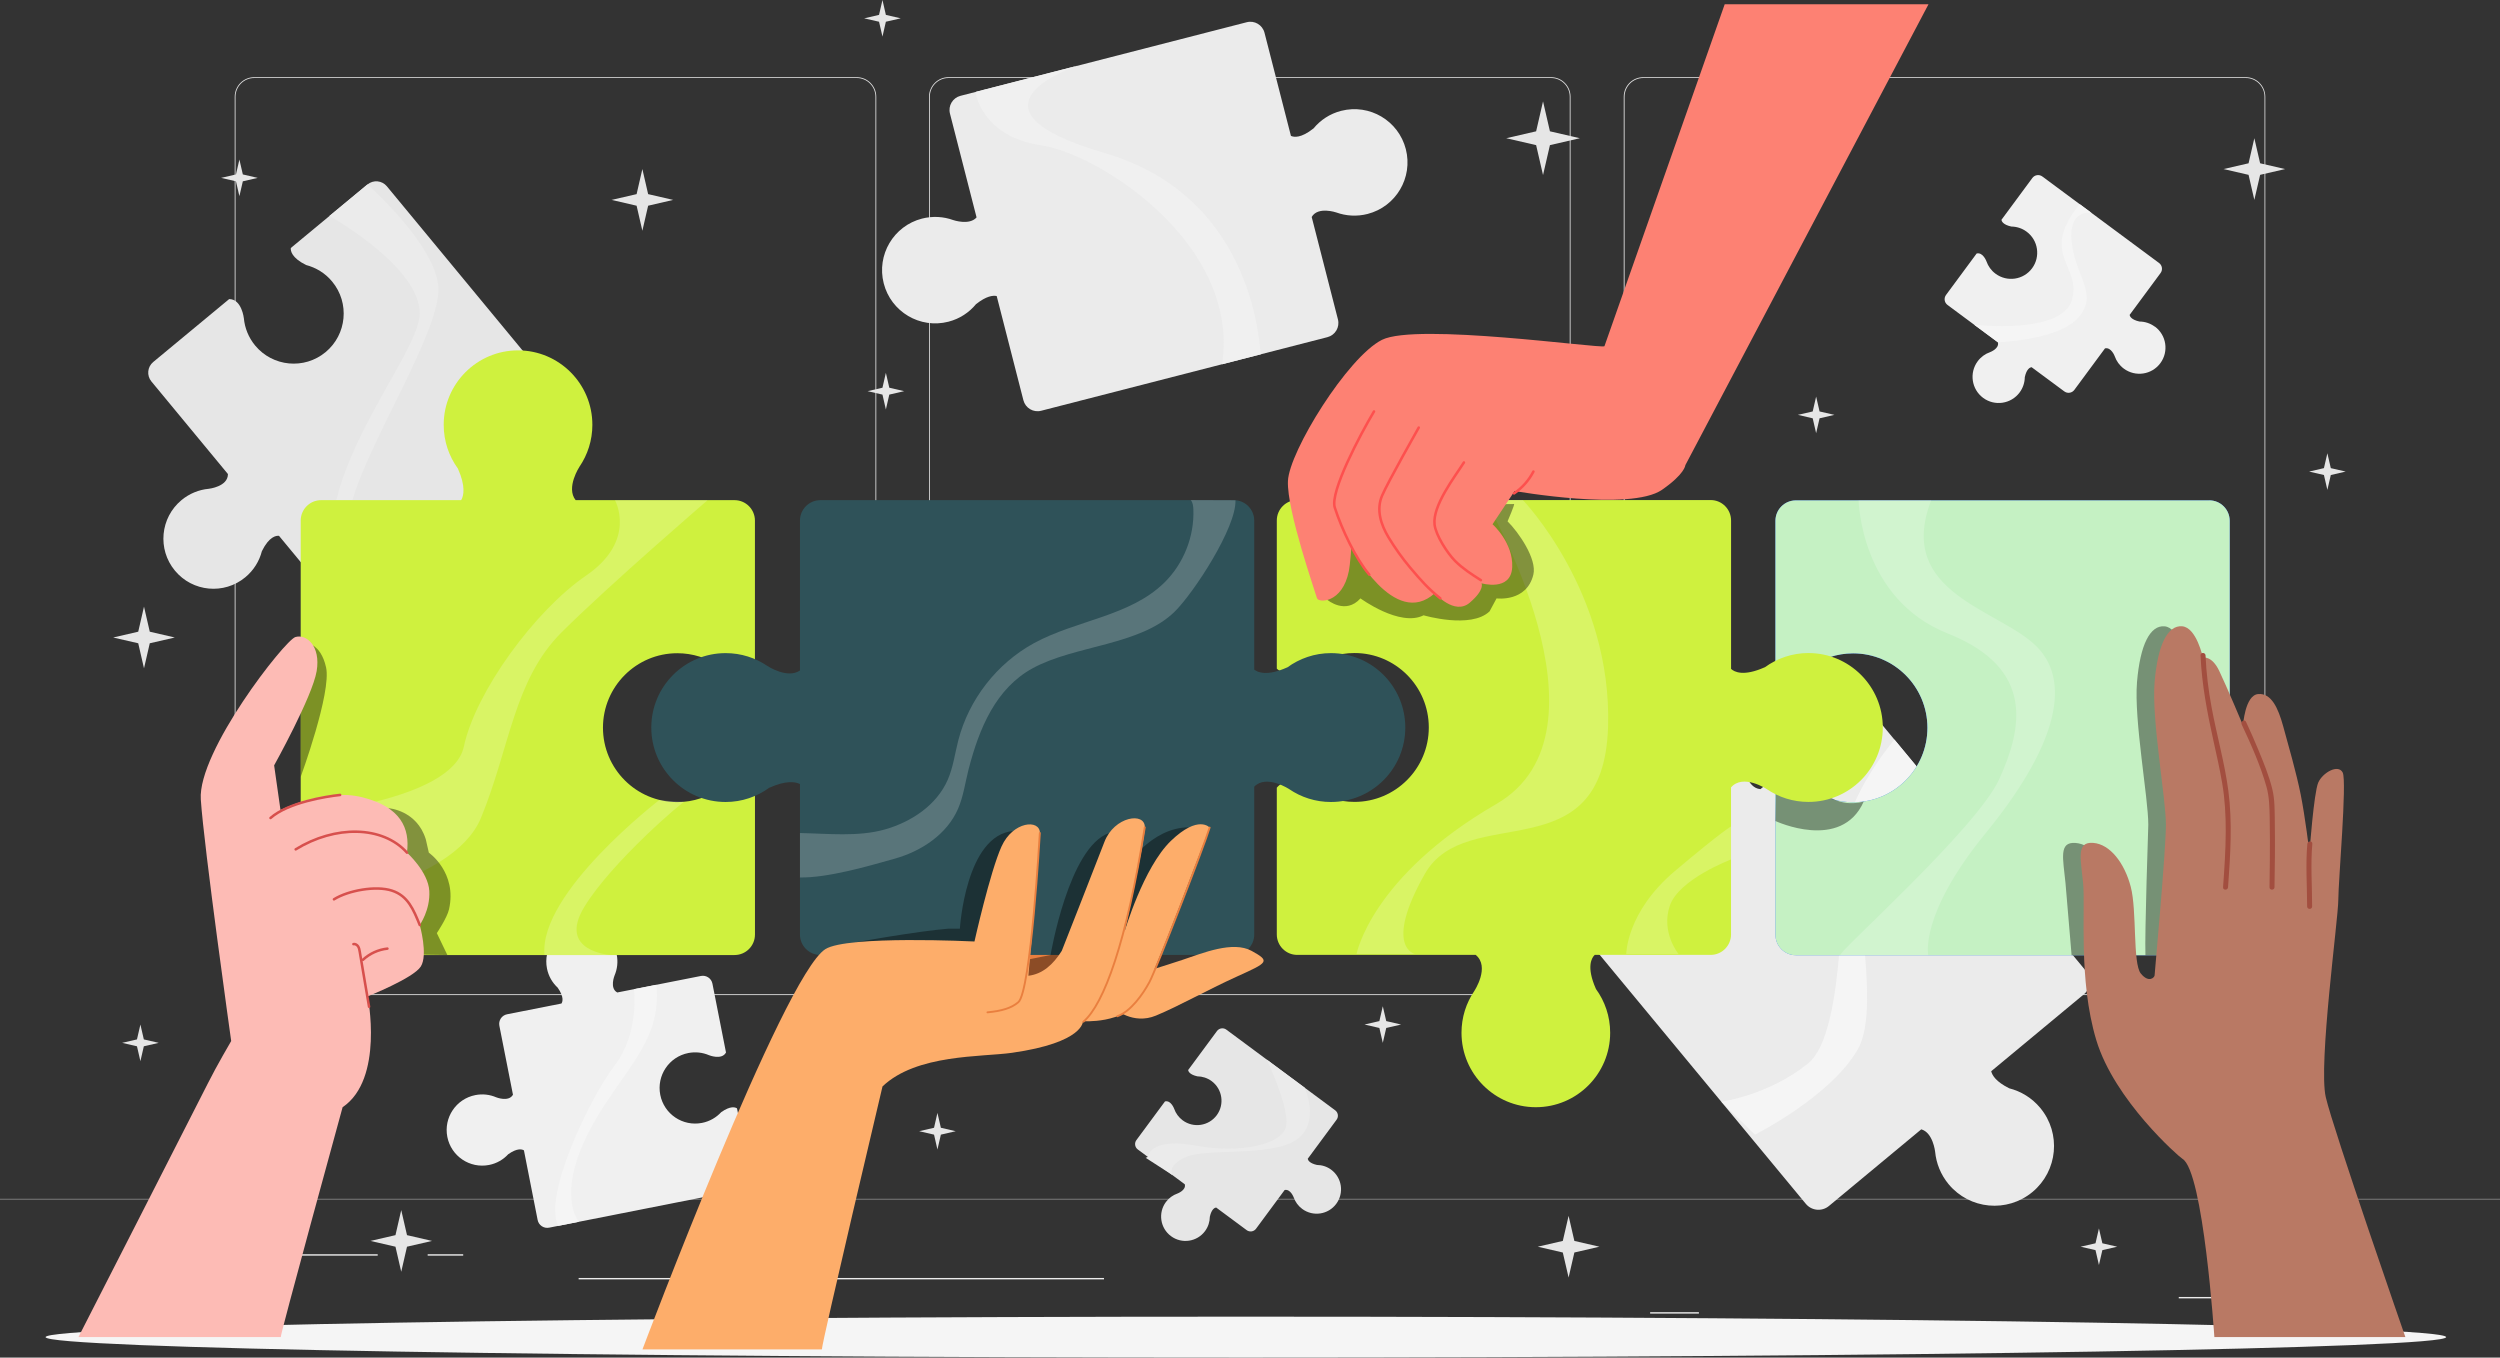 <svg viewBox="0 0 976 530" fill="none" xmlns="http://www.w3.org/2000/svg">
<rect x="0" y="0" width="976" height="530" fill="#333333" stroke="none"/>
<g clip-path="url(#clip0_2_1023)">
<path d="M876.747 388.469H641.531C637.328 388.469 633.905 385.042 633.905 380.833V37.764C633.905 33.555 637.328 30.128 641.531 30.128H876.747C880.951 30.128 884.373 33.555 884.373 37.764V380.833C884.373 385.042 880.951 388.469 876.747 388.469ZM641.544 30.454C637.523 30.454 634.244 33.737 634.244 37.764V380.833C634.244 384.86 637.523 388.144 641.544 388.144H876.76C880.781 388.144 884.061 384.86 884.061 380.833V37.764C884.061 33.737 880.781 30.454 876.76 30.454H641.544Z" fill="#E0E0E0"/>
<path d="M605.523 388.469H370.307C366.104 388.469 362.682 385.042 362.682 380.833V37.764C362.682 33.555 366.104 30.128 370.307 30.128H605.523C609.727 30.128 613.149 33.555 613.149 37.764V380.833C613.149 385.042 609.727 388.469 605.523 388.469ZM370.307 30.454C366.286 30.454 363.007 33.737 363.007 37.764V380.833C363.007 384.86 366.286 388.144 370.307 388.144H605.523C609.545 388.144 612.824 384.86 612.824 380.833V37.764C612.824 33.737 609.545 30.454 605.523 30.454H370.307Z" fill="#E0E0E0"/>
<path d="M334.456 388.469H99.253C95.049 388.469 91.627 385.042 91.627 380.833V37.764C91.627 33.555 95.049 30.128 99.253 30.128H334.469C338.672 30.128 342.095 33.555 342.095 37.764V380.833C342.095 385.042 338.672 388.469 334.469 388.469H334.456ZM99.253 30.454C95.232 30.454 91.952 33.737 91.952 37.764V380.833C91.952 384.86 95.232 388.144 99.253 388.144H334.469C338.49 388.144 341.769 384.86 341.769 380.833V37.764C341.769 33.737 338.49 30.454 334.469 30.454H99.253Z" fill="#E0E0E0"/>
<path d="M976 468.05H0V468.207H976V468.05Z" fill="#E0E0E0"/>
<path d="M923.114 506.335H850.59V506.883H923.114V506.335Z" fill="#EBEBEB"/>
<path d="M663.251 512.278H644.212V512.825H663.251V512.278Z" fill="#EBEBEB"/>
<path d="M147.454 489.656H52.886V490.203H147.454V489.656Z" fill="#EBEBEB"/>
<path d="M180.833 489.656H166.961V490.203H180.833V489.656Z" fill="#EBEBEB"/>
<path d="M431.002 498.921H225.898V499.468H431.002V498.921Z" fill="#EBEBEB"/>
<path d="M523.578 43.276C519.154 44.41 515.458 46.899 512.764 50.183V50.157C507.923 54.001 505.165 53.597 503.98 53.05L493.661 12.783C492.88 9.734 489.77 7.884 486.725 8.679L374.966 37.412C371.921 38.194 370.073 41.309 370.867 44.358L381.252 84.871C378.467 88.103 372.129 85.914 372.129 85.914C368.342 84.546 364.139 84.272 359.949 85.341C348.848 88.194 342.16 99.518 345.009 110.634C347.859 121.749 359.168 128.447 370.268 125.593C374.693 124.46 378.389 121.971 381.082 118.687V118.713C385.091 115.533 387.667 115.273 389.112 115.573L399.535 156.256C400.316 159.305 403.426 161.155 406.471 160.36L518.23 131.627C521.275 130.845 523.123 127.731 522.329 124.681L512.088 84.715C514.508 80.467 521.718 82.956 521.718 82.956C525.504 84.324 529.708 84.598 533.898 83.529C544.998 80.675 551.687 69.351 548.837 58.236C545.987 47.12 534.679 40.422 523.578 43.276Z" fill="#EBEBEB"/>
<path d="M381.095 35.822C380.432 35.992 383.399 53.323 406.354 56.711C429.31 60.099 484.252 95.453 477.095 142.208C477.095 142.208 492.984 138.116 492.281 138.299C491.579 138.481 491.644 77.365 431.184 59.721C370.724 42.077 420.786 25.606 420.786 25.606L381.095 35.809V35.822Z" fill="#F0F0F0"/>
<path d="M639.84 316.251C643.106 320.2 647.4 322.767 652.007 323.94H651.994C658.188 327.028 659.099 330.025 659.125 331.485L623.287 361.234C620.567 363.489 620.189 367.529 622.441 370.252L704.997 469.979C707.249 472.702 711.283 473.08 714.002 470.826L750.062 440.893C754.669 442.184 755.476 449.65 755.476 449.65C755.905 454.133 757.636 458.551 760.72 462.291C768.919 472.194 783.585 473.575 793.475 465.353C803.365 457.143 804.745 442.457 796.533 432.554C793.267 428.605 788.972 426.038 784.366 424.865H784.379C779.251 422.311 777.742 419.822 777.364 418.206L813.568 388.157C816.287 385.902 816.665 381.863 814.413 379.139L743.907 293.968L731.857 279.399C729.606 276.676 725.571 276.298 722.852 278.552L687.286 308.081C681.821 307.651 680.897 299.154 680.897 299.154C680.467 294.672 678.736 290.254 675.652 286.514C667.454 276.611 652.788 275.229 642.898 283.452C633.008 291.662 631.628 306.348 639.84 316.251Z" fill="#EBEBEB"/>
<path d="M739.574 288.717C739.574 288.717 723.971 307.208 721.173 322.65C718.375 338.091 721.173 402.66 705.947 415.092C690.722 427.524 671.995 430.117 671.995 430.117L685.113 442.965C685.113 442.965 714.354 428.332 725.168 409.88C735.982 391.428 718.765 336.893 730.373 326.859C741.994 316.838 760.772 314.323 760.772 314.323L739.561 288.704L739.574 288.717Z" fill="#F5F5F5"/>
<path d="M190.945 454.798C193.938 454.211 196.501 452.687 198.427 450.602C202.019 448.074 203.867 448.673 204.544 449.103L209.892 476.273C210.295 478.345 212.3 479.687 214.369 479.283L290.067 464.323C292.136 463.919 293.477 461.913 293.073 459.841L287.725 432.71C287.1 432.28 285.252 431.576 281.556 434.195C279.631 436.267 277.067 437.792 274.074 438.378C266.552 439.864 259.252 434.964 257.768 427.432C256.285 419.9 261.178 412.59 268.699 411.104C271.536 410.544 274.334 410.896 276.807 411.951C276.807 411.951 281.765 413.971 283.43 410.896L278.134 384.026C277.731 381.954 275.726 380.612 273.657 381.016L240.981 387.466C237.884 385.811 239.927 380.82 239.927 380.82C240.981 378.344 241.332 375.543 240.773 372.702C239.289 365.17 231.989 360.27 224.467 361.756C216.945 363.241 212.052 370.552 213.536 378.084C214.121 381.081 215.644 383.661 217.713 385.577C220.355 389.329 219.6 391.18 219.184 391.779L197.959 395.975C195.89 396.379 194.549 398.386 194.953 400.458L200.262 427.38C198.57 430.364 193.677 428.371 193.677 428.371C191.205 427.315 188.407 426.963 185.57 427.524C178.048 429.009 173.155 436.32 174.639 443.851C176.122 451.383 183.423 456.283 190.945 454.798Z" fill="#F0F0F0"/>
<path d="M247.527 386.189C247.527 386.189 249.648 403.364 240.005 415.887C230.362 428.41 211.818 467.138 217.96 478.566L225.99 476.976C225.99 476.976 217.336 467.034 229.321 443.017C241.306 419.001 258.666 407.925 256.246 384.456L247.527 386.176V386.189Z" fill="#F5F5F5"/>
<path d="M841.234 127.522C839.438 126.193 837.33 125.541 835.248 125.528C832.086 124.825 831.5 123.522 831.396 122.948L843.485 106.594C844.409 105.343 844.149 103.597 842.9 102.672L797.34 68.908C796.091 67.983 794.347 68.244 793.423 69.495L781.36 85.823C781.438 86.37 781.971 87.725 785.212 88.442C787.294 88.468 789.389 89.106 791.198 90.449C795.726 93.798 796.676 100.196 793.332 104.731C789.987 109.266 783.598 110.217 779.069 106.868C777.364 105.604 776.167 103.91 775.517 102.046C775.517 102.046 774.163 98.346 771.678 98.971L759.731 115.143C758.807 116.394 759.068 118.14 760.317 119.065L779.98 133.634C780.618 136.136 776.896 137.491 776.896 137.491C775.035 138.142 773.343 139.341 772.081 141.048C768.737 145.583 769.687 151.968 774.215 155.33C778.744 158.679 785.12 157.728 788.478 153.193C789.805 151.395 790.456 149.297 790.482 147.212C791.211 143.915 792.59 143.42 793.124 143.342L805.903 152.802C807.152 153.728 808.896 153.467 809.82 152.216L821.792 136.005C824.252 135.445 825.592 139.094 825.592 139.094C826.243 140.957 827.44 142.651 829.145 143.915C833.673 147.264 840.05 146.313 843.407 141.778C846.752 137.243 845.802 130.858 841.273 127.496L841.234 127.522Z" fill="#F0F0F0"/>
<path d="M770.728 126.766C770.728 126.766 804.523 130.741 808.805 117.332C813.086 103.923 795.765 99.505 811.928 79.711L816.496 83.099C816.496 83.099 807.191 81.379 808.805 94.801C810.418 108.21 819.254 114.882 811.485 123.886C803.716 132.891 779.967 133.621 779.967 133.621L770.728 126.779V126.766Z" fill="#F5F5F5"/>
<path d="M205.741 201.956C203.008 198.646 199.403 196.483 195.538 195.492H195.551C189.995 192.73 189.5 190.045 189.578 188.925L219.561 164.074C221.838 162.185 222.164 158.797 220.277 156.503L151.033 72.727C149.146 70.446 145.762 70.12 143.472 72.01L113.528 96.821C113.424 97.876 113.789 100.639 119.501 103.467H119.488C123.353 104.47 126.958 106.62 129.691 109.943C136.575 118.27 135.404 130.597 127.101 137.478C118.799 144.358 106.475 143.199 99.604 134.885C97.014 131.744 95.557 128.043 95.206 124.264C95.206 124.264 94.386 116.758 89.467 116.758L59.809 141.335C57.532 143.225 57.207 146.613 59.093 148.906L88.985 185.067C89.024 190.019 81.477 190.827 81.477 190.827C77.716 191.179 74.007 192.638 70.871 195.232C62.555 202.125 61.397 214.452 68.281 222.766C75.165 231.093 87.476 232.253 95.778 225.359C99.084 222.623 101.257 219.013 102.246 215.156C105.109 209.37 107.894 209.058 108.922 209.188L128.338 232.67C130.224 234.95 133.608 235.276 135.898 233.387L165.608 208.758C170.436 208.849 171.242 216.264 171.242 216.264C171.594 220.03 173.051 223.744 175.641 226.884C182.525 235.211 194.836 236.371 203.138 229.477C211.454 222.584 212.612 210.256 205.728 201.943L205.741 201.956Z" fill="#E6E6E6"/>
<path d="M128.624 84.311C128.624 84.311 163.89 103.988 163.864 122.323C163.851 140.657 111.264 195.596 135.898 233.4L147.116 224.317C147.116 224.317 130.433 221.75 137.161 196.756C143.888 171.763 173.064 127.887 171.06 111.207C169.056 94.54 143.459 71.997 143.459 71.997L128.611 84.298L128.624 84.311Z" fill="#EBEBEB"/>
<path d="M250.78 66.002L253.031 75.789L262.804 78.043L253.031 80.311L250.78 90.084L248.529 80.311L238.756 78.043L248.529 75.789L250.78 66.002Z" fill="#E6E6E6"/>
<path d="M880.092 53.962L882.356 63.748L892.116 66.002L882.356 68.257L880.092 78.043L877.84 68.257L868.067 66.002L877.84 63.748L880.092 53.962Z" fill="#E6E6E6"/>
<path d="M156.642 472.416L158.893 482.202L168.666 484.456L158.893 486.711L156.642 496.497L154.39 486.711L144.617 484.456L154.39 482.202L156.642 472.416Z" fill="#E6E6E6"/>
<path d="M56.218 236.827L58.469 246.613L68.242 248.881L58.469 251.135L56.218 260.921L53.966 251.135L44.193 248.881L53.966 246.613L56.218 236.827Z" fill="#E6E6E6"/>
<path d="M612.381 474.67L614.633 484.456L624.406 486.711L614.633 488.978L612.381 498.752L610.117 488.978L600.344 486.711L610.117 484.456L612.381 474.67Z" fill="#E6E6E6"/>
<path d="M602.4 39.575L605.094 51.264L616.767 53.962L605.094 56.659L602.4 68.348L599.706 56.659L588.033 53.962L599.706 51.264L602.4 39.575Z" fill="#E6E6E6"/>
<path d="M908.604 176.949L909.944 182.761L915.748 184.103L909.944 185.445L908.604 191.257L907.263 185.445L901.473 184.103L907.263 182.761L908.604 176.949Z" fill="#E6E6E6"/>
<path d="M539.845 392.835L541.186 398.634L546.989 399.976L541.186 401.318L539.845 407.13L538.505 401.318L532.701 399.976L538.505 398.634L539.845 392.835Z" fill="#E6E6E6"/>
<path d="M365.974 434.482L367.314 440.281L373.118 441.623L367.314 442.965L365.974 448.777L364.647 442.965L358.843 441.623L364.647 440.281L365.974 434.482Z" fill="#E6E6E6"/>
<path d="M54.812 399.976L56.153 405.788L61.956 407.13L56.153 408.472L54.812 414.284L53.472 408.472L47.681 407.13L53.472 405.788L54.812 399.976Z" fill="#E6E6E6"/>
<path d="M819.424 479.57L820.764 485.382L826.568 486.711L820.764 488.053L819.424 493.865L818.083 488.053L812.279 486.711L818.083 485.382L819.424 479.57Z" fill="#E6E6E6"/>
<path d="M345.842 145.557L347.183 151.369L352.987 152.711L347.183 154.053L345.842 159.865L344.515 154.053L338.711 152.711L344.515 151.369L345.842 145.557Z" fill="#E6E6E6"/>
<path d="M344.515 0L345.842 5.812L351.646 7.154L345.842 8.483L344.515 14.295L343.175 8.483L337.371 7.154L343.175 5.812L344.515 0Z" fill="#E6E6E6"/>
<path d="M93.462 62.289L94.802 68.1L100.606 69.443L94.802 70.785L93.462 76.584L92.121 70.785L86.317 69.443L92.121 68.1L93.462 62.289Z" fill="#E6E6E6"/>
<path d="M709.018 154.822L710.359 160.634L716.163 161.963L710.359 163.306L709.018 169.117L707.678 163.306L701.887 161.963L707.678 160.634L709.018 154.822Z" fill="#E6E6E6"/>
<path d="M519.714 456.661C518.035 455.41 516.083 454.824 514.131 454.798C511.19 454.133 510.63 452.921 510.539 452.387L521.809 437.128C522.668 435.968 522.42 434.326 521.262 433.466L478.761 401.97C477.602 401.11 475.963 401.357 475.104 402.517L463.847 417.75C463.925 418.259 464.42 419.523 467.439 420.2C469.378 420.226 471.33 420.826 473.022 422.064C477.238 425.191 478.136 431.159 475.013 435.381C471.889 439.603 465.929 440.503 461.713 437.375C460.125 436.189 459.006 434.613 458.395 432.866C458.395 432.866 457.132 429.413 454.803 430L443.651 445.09C442.792 446.249 443.039 447.891 444.197 448.751L462.546 462.343C463.145 464.675 459.67 465.952 459.67 465.952C457.926 466.565 456.352 467.685 455.167 469.275C452.044 473.497 452.929 479.466 457.158 482.593C461.375 485.72 467.335 484.834 470.458 480.599C471.694 478.918 472.306 476.964 472.319 475.022C472.996 471.947 474.284 471.477 474.778 471.412L486.699 480.247C487.857 481.107 489.497 480.86 490.355 479.7L501.521 464.584C503.811 464.063 505.06 467.464 505.06 467.464C505.672 469.197 506.791 470.787 508.379 471.96C512.595 475.087 518.555 474.201 521.679 469.966C524.802 465.744 523.917 459.776 519.687 456.648L519.714 456.661Z" fill="#E6E6E6"/>
<path d="M448.127 451.644C448.127 451.644 448.83 443.943 466.541 447.214C484.252 450.484 500.922 446.875 502.132 439.46C503.33 432.058 494.572 413.685 494.572 413.685L509.303 424.605C509.303 424.605 515.718 438.261 506.089 444.972C496.459 451.683 471.018 448.165 463.105 451.644C455.193 455.123 457.757 458.772 457.757 458.772L447.294 452.022" fill="#EBEBEB"/>
<path d="M954.971 522.012C954.971 526.43 745.183 530 486.386 530C227.59 530 17.802 526.416 17.802 522.012C17.802 517.607 227.59 514.024 486.386 514.024C745.183 514.024 954.971 517.607 954.971 522.012Z" fill="#F5F5F5"/>
<path d="M862.498 195.349H701.106C696.708 195.349 693.129 198.919 693.129 203.337V261.169C694.235 262.289 697.736 264.492 706.39 260.621V260.647C711.179 257.155 717.061 255.07 723.45 255.07C739.483 255.07 752.47 268.088 752.47 284.129C752.47 300.171 739.47 313.189 723.45 313.189C717.399 313.189 711.79 311.338 707.145 308.172C707.145 308.172 697.788 302.008 693.129 307.651V364.935C693.129 369.34 696.695 372.923 701.106 372.923H862.498C866.896 372.923 870.475 369.353 870.475 364.935V203.324C870.475 198.919 866.909 195.336 862.498 195.336V195.349Z" fill="#407BFF"/>
<path d="M862.498 195.349H701.106C696.708 195.349 693.129 198.919 693.129 203.337V261.169C694.235 262.289 697.736 264.492 706.39 260.621V260.647C711.179 257.155 717.061 255.07 723.45 255.07C739.483 255.07 752.47 268.088 752.47 284.129C752.47 300.171 739.47 313.189 723.45 313.189C717.399 313.189 711.79 311.338 707.145 308.172C707.145 308.172 697.788 302.008 693.129 307.651V364.935C693.129 369.34 696.695 372.923 701.106 372.923H862.498C866.896 372.923 870.475 369.353 870.475 364.935V203.324C870.475 198.919 866.909 195.336 862.498 195.336V195.349Z" fill="#C5F1C3"/>
<path opacity="0.4" d="M808.753 372.936L806.371 344.776C805.395 334.977 803.677 328.605 810.288 329.087C816.899 329.569 822.534 336.932 824.98 346.249L827.947 372.936" fill="black"/>
<path opacity="0.4" d="M837.577 372.936C837.252 364.909 838.696 321.972 838.696 321.972C838.696 311.43 833.062 281.041 834.285 266.329C835.508 251.617 839.425 244.02 845.06 244.515C850.695 245.01 853.141 256.764 853.141 256.764C853.141 256.764 856.564 255.787 859.505 261.912C862.446 268.036 868.809 283.23 868.809 283.23C868.809 283.23 878.934 328.891 877.762 372.923H837.59L837.577 372.936Z" fill="black"/>
<path d="M864.489 522.012C864.489 522.012 860.233 457.274 852.022 452.4C850.591 451.553 825.475 429.569 818.383 406.035C811.29 382.501 814.218 354.563 813.242 344.75C812.266 334.938 810.549 328.579 817.159 329.061C823.77 329.543 829.405 336.905 831.851 346.223C834.298 355.54 832.58 376.129 835.768 380.051C838.957 383.974 841.156 381.524 841.156 380.781C841.156 380.038 845.567 332.488 845.567 321.959C845.567 311.43 839.933 281.028 841.156 266.316C842.379 251.604 846.296 244.007 851.931 244.502C857.566 244.997 860.012 256.751 860.012 256.751C860.012 256.751 863.435 255.774 866.376 261.899C869.317 268.023 875.68 283.217 875.68 283.217C875.68 283.217 876.409 271.45 881.549 270.968C886.689 270.473 889.383 276.363 891.335 283.465C893.287 290.567 896.476 301.604 898.193 310.179C899.911 318.753 901.616 332.736 901.616 332.736C901.616 332.736 903.334 309.449 905.038 305.527C906.756 301.604 912.872 298.177 914.59 301.604C916.308 305.031 912.872 344.007 912.872 351.357C912.872 358.706 905.038 415.574 907.979 428.318C910.92 441.063 939.055 521.986 939.055 521.986H864.502L864.489 522.012Z" fill="#B97964"/>
<path d="M869.837 346.379C870.722 333.83 871.594 321.177 869.941 308.654C868.484 297.669 865.4 286.957 863.396 276.076C862.159 269.392 861.326 262.654 861.04 255.865C860.988 254.614 859.036 254.601 859.088 255.865C859.57 267.189 861.704 278.253 864.15 289.303C865.361 294.776 866.61 300.262 867.547 305.787C868.614 312.055 868.952 318.427 868.926 324.774C868.9 331.98 868.393 339.186 867.885 346.379C867.794 347.63 869.746 347.63 869.837 346.379Z" fill="#A24E3F"/>
<path d="M875.134 282.774C878.816 290.645 882.473 298.776 884.829 307.155C885.948 311.143 886 315.209 886.091 319.326C886.208 324.93 886.182 330.546 886.143 336.15C886.117 339.564 886.078 342.965 886.013 346.379C885.987 347.643 887.939 347.643 887.965 346.379C888.134 337.831 888.212 329.269 888.082 320.708C888.017 316.525 888.108 312.185 887.119 308.107C885.818 302.751 883.657 297.565 881.549 292.482C880.053 288.886 878.491 285.315 876.838 281.784C876.305 280.65 874.626 281.641 875.147 282.774H875.134Z" fill="#A24E3F"/>
<path d="M900.783 329.426C900.067 337.544 900.692 345.754 900.705 353.885C900.705 355.149 902.657 355.149 902.657 353.885C902.657 345.754 902.019 337.544 902.735 329.426C902.852 328.175 900.887 328.175 900.783 329.426Z" fill="#A24E3F"/>
<path opacity="0.2" d="M725.597 195.258C725.597 195.258 726.183 233.738 760.447 247.343C794.698 260.947 789.389 284.599 780.527 304.119C771.665 323.64 716.15 372.884 718.518 372.884H752.795C752.795 372.884 749.23 357.052 775.204 325.269C801.192 293.486 809.638 267.463 795.375 252.673C781.112 237.882 739.769 231.966 753.94 195.297H722.045" fill="white"/>
<path opacity="0.4" d="M693.129 320.525C693.129 320.525 718.87 332.566 727.601 312.915C727.601 312.915 718.583 315.899 711.777 309.084C704.971 302.269 692.739 302.999 693.142 302.999C693.546 302.999 693.142 320.538 693.142 320.538L693.129 320.525Z" fill="black"/>
<path d="M706.038 254.94C699.662 254.94 693.78 257.025 688.978 260.517V260.491C680.571 264.244 677.019 262.276 675.808 261.13V203.207C675.808 198.802 672.243 195.219 667.831 195.219H506.44C502.041 195.219 498.463 198.789 498.463 203.207V261.038C499.569 262.159 503.069 264.361 511.723 260.491V260.517C516.512 257.025 522.394 254.94 528.784 254.94C544.816 254.94 557.804 267.958 557.804 283.999C557.804 300.04 544.803 313.059 528.784 313.059C522.733 313.059 517.124 311.208 512.478 308.042C512.478 308.042 503.122 301.878 498.463 307.52V364.805C498.463 369.209 502.028 372.793 506.44 372.793H576.113C581.813 377.445 575.58 386.867 575.58 386.867C572.417 391.519 570.57 397.135 570.57 403.195C570.57 419.249 583.57 432.254 599.589 432.254C615.609 432.254 628.609 419.236 628.609 403.195C628.609 396.809 626.553 390.906 623.065 386.111C619.161 377.341 621.452 373.862 622.571 372.793H667.818C672.217 372.793 675.795 369.223 675.795 364.805V307.403C680.48 301.956 689.72 308.055 689.72 308.055C694.365 311.221 699.974 313.072 706.025 313.072C722.058 313.072 735.045 300.054 735.045 284.012C735.045 267.971 722.045 254.953 706.025 254.953L706.038 254.94Z" fill="#CFF13E"/>
<path opacity="0.2" d="M529.591 372.454C529.591 372.454 535.303 342.17 584.143 313.893C632.969 285.615 579.809 195.232 579.809 195.232H594.54C594.54 195.232 629.455 231.432 627.789 283.856C625.967 341.206 572.496 312.524 556.242 341.206C539.988 369.887 552.455 372.48 552.455 372.48L529.604 372.441L529.591 372.454Z" fill="white"/>
<path opacity="0.2" d="M634.881 372.493C634.881 372.493 634.882 356.074 653.881 340.046C672.88 324.018 675.808 322.649 675.808 322.649V335.537C675.808 335.537 655.377 343.225 651.877 353.65C648.376 364.075 655.338 372.48 655.338 372.48H634.868L634.881 372.493Z" fill="white"/>
<path opacity="0.4" d="M518.217 234.195C518.217 234.195 525.296 240.137 531.126 233.608C531.126 233.608 546.482 244.893 555.773 240.215C555.773 240.215 574.239 245.649 581.527 238.677L584.26 233.608C584.26 233.608 595.998 235.198 598.626 224.33C600.097 218.258 592.9 207.833 588.554 203.532C588.554 203.532 591.482 196.769 591.079 196.769C590.168 196.769 515.927 197.655 515.927 197.655L518.204 234.208L518.217 234.195Z" fill="black"/>
<path d="M626.371 135.171C624.458 136.136 552.963 125.945 539.533 132.669C526.103 139.393 503.278 176.284 502.809 187.804C502.328 199.323 513.649 231.575 514.131 233.491C514.612 235.406 524.06 235.654 526.598 222.923C527.079 220.525 527.561 213.801 527.561 213.801C527.561 213.801 544.348 245.975 560.159 231.562C560.159 231.562 567.811 240.423 573.81 235.276C579.809 230.129 578.378 227.718 578.378 227.718C578.378 227.718 589.881 231.08 590.363 221.476C590.844 211.872 582.685 204.666 582.685 204.666L591.313 191.7C591.313 191.7 636.625 199.701 648.845 191.218C657.837 184.976 657.954 181.614 657.954 181.614L752.886 1.668H673.323L626.371 135.171Z" fill="#FD8173"/>
<path d="M578.13 226.506C574.591 224.252 571.012 221.958 568.045 218.974C565.078 215.99 560.536 208.966 560.055 204.796C559.196 197.356 568.071 185.993 571.507 180.546" stroke="#FD504E" stroke-linecap="round" stroke-linejoin="round"/>
<path d="M562.306 233.608C557.452 229.673 554.862 226.754 550.412 221.463C547.653 218.192 544.556 213.892 542.07 209.761C539.038 204.718 537.242 198.919 539.559 193.511C541.875 188.104 553.873 166.928 553.873 166.928" stroke="#FD504E" stroke-linecap="round" stroke-linejoin="round"/>
<path d="M534.562 224.33C529.265 218.049 523.865 206.777 521.093 198.137C519.154 192.065 531.035 169.625 536.41 160.634" stroke="#FD504E" stroke-linecap="round" stroke-linejoin="round"/>
<path d="M591.092 192.625C594.267 190.475 596.883 187.517 598.639 184.103" stroke="#FD504E" stroke-linecap="round" stroke-linejoin="round"/>
<path d="M294.726 260.53V203.246C294.726 198.841 291.16 195.258 286.749 195.258H224.727C220.836 190.384 226.25 182.174 226.25 182.174C229.412 177.522 231.26 171.906 231.26 165.847C231.26 149.792 218.26 136.787 202.24 136.787C186.221 136.787 173.22 149.805 173.22 165.847C173.22 172.232 175.277 178.135 178.764 182.93C181.861 189.876 181.054 193.512 180.039 195.258H125.37C120.972 195.258 117.393 198.828 117.393 203.246V364.857C117.393 369.262 120.959 372.845 125.37 372.845H286.762C291.16 372.845 294.739 369.275 294.739 364.857V307.025C293.633 305.905 290.132 303.702 281.478 307.573V307.546C276.689 311.039 270.807 313.137 264.418 313.137C248.385 313.137 235.398 300.119 235.398 284.077C235.398 268.036 248.398 255.018 264.418 255.018C270.469 255.018 276.078 256.869 280.724 260.035C280.724 260.035 290.08 266.199 294.739 260.556L294.726 260.53Z" fill="#CFF13E"/>
<path opacity="0.2" d="M240.07 195.258C240.07 195.258 248.854 210.96 228.839 224.682C208.825 238.391 185.648 270.043 181.08 291.492C176.513 312.941 117.523 317.867 117.523 317.867V354.015C117.523 354.015 176.513 346.496 187.756 319.353C198.987 292.209 200.548 265.482 219.262 246.848C237.975 228.213 276.247 195.271 276.247 195.271H240.083" fill="white"/>
<path opacity="0.4" d="M119.189 251.083C119.189 251.083 125.097 250.77 127.296 260.53C129.496 270.291 117.38 303.337 117.38 303.337V273.314L119.189 251.083Z" fill="black"/>
<path opacity="0.4" d="M151.67 315.521C151.67 315.521 162.68 316.238 166.219 327.627L167.417 332.879C167.417 332.879 178.569 340.593 175.29 355.032C174.535 358.342 170.54 364.284 170.54 364.284L174.652 372.845L153.805 372.519L145.984 330.898L151.67 315.535V315.521Z" fill="black"/>
<path d="M90.26 406.439C90.26 406.439 79.629 330.807 78.392 312.107C77.143 293.408 111.173 249.949 115.324 248.698C119.475 247.447 125.279 252.021 123.627 261.99C121.961 271.959 107.022 298.803 107.022 298.803L109.507 316.251C109.507 316.251 126.516 307.52 141.455 311.26C156.394 315 160.129 323.314 158.88 332.866C158.88 332.866 167.182 340.346 167.599 347.826C168.015 355.305 163.864 361.117 163.864 361.117C163.864 361.117 167.182 372.754 164.28 377.328C161.378 381.902 143.537 388.965 143.537 388.965C143.537 388.965 150.031 421.269 133.751 432.254C133.751 432.254 109.078 522.09 109.624 521.999H30.62C30.62 521.999 77.885 429.491 81.203 422.845C84.522 416.2 90.26 406.413 90.26 406.413V406.439Z" fill="#FDBBB5"/>
<path d="M144.084 393.03C142.873 385.863 141.65 378.696 140.44 371.516C140.323 370.799 140.193 370.07 139.802 369.47C139.412 368.871 138.67 368.415 137.98 368.584" stroke="#D7504D" stroke-linecap="round" stroke-linejoin="round"/>
<path d="M115.441 331.589C130.758 322.141 149.341 322.232 158.893 332.879" stroke="#D7504D" stroke-linecap="round" stroke-linejoin="round"/>
<path d="M163.877 361.13C161.404 355.032 159.244 349.728 152.998 347.695C146.751 345.662 135.963 347.617 130.381 351.096" stroke="#D7504D" stroke-linecap="round" stroke-linejoin="round"/>
<path d="M141.702 374.696C144.305 372.272 147.701 370.721 151.241 370.343" stroke="#D7504D" stroke-linecap="round" stroke-linejoin="round"/>
<path d="M105.616 319.34C112.526 313.267 127.348 310.922 132.775 310.348" stroke="#D7504D" stroke-linecap="round" stroke-linejoin="round"/>
<path opacity="0.2" d="M257.43 312.29C257.43 312.29 210.191 348.581 212.586 372.832H238.534C238.534 372.832 217.375 371.659 228.15 354.002C238.925 336.332 267.268 312.225 267.294 312.967C267.294 313.163 259.017 312.629 257.43 312.29Z" fill="white"/>
<path d="M383.906 379.478C383.906 379.478 392.625 367.75 406.836 361.834C421.046 355.905 424.69 356.908 426.759 360.844C428.841 364.779 419.146 377.093 414.982 380.508C410.818 383.922 384.999 401.331 384.999 401.331L383.906 379.491V379.478Z" fill="#E97F3F"/>
<path d="M519.609 254.979C513.233 254.979 507.351 257.064 502.549 260.569V260.543C494.676 264.062 491.071 262.55 489.653 261.403V203.246C489.653 198.841 486.087 195.258 481.676 195.258H320.284C315.886 195.258 312.307 198.828 312.307 203.246V261.755C307.401 265.156 299.593 259.996 299.593 259.996C294.947 256.83 289.338 254.979 283.287 254.979C267.255 254.979 254.268 267.997 254.268 284.038C254.268 300.08 267.268 313.098 283.287 313.098C289.664 313.098 295.546 311.013 300.348 307.507V307.533C306.867 304.614 310.459 305.162 312.307 306.087V364.831C312.307 369.236 315.873 372.819 320.284 372.819H481.676C486.074 372.819 489.653 369.249 489.653 364.831V307.116C494.416 302.204 503.304 308.081 503.304 308.081C507.949 311.247 513.558 313.098 519.609 313.098C535.642 313.098 548.629 300.08 548.629 284.038C548.629 267.997 535.629 254.979 519.609 254.979Z" fill="#2F5259"/>
<path opacity="0.4" d="M334.013 367.867C334.013 367.867 358.387 363.502 370.086 362.564H374.732C374.732 362.564 376.97 325.79 395.735 324.409L388.956 377.093L410.141 372.832C410.141 372.832 417.234 330.598 432.993 325.217L439.174 339.017C439.174 339.017 449.103 322.962 464.199 322.988L446.917 374.161L405.951 391.623L370.073 389.303L334 367.867H334.013Z" fill="black"/>
<path opacity="0.2" d="M464.875 195.219C465.682 196.209 465.838 197.577 465.89 198.867C466.307 209.409 462.09 220.056 454.569 227.444C441.126 240.645 420.24 242.065 403.7 251.07C389.229 258.954 378.259 273.014 374.133 288.977C372.793 294.164 372.129 299.558 369.982 304.458C365.662 314.349 355.772 320.903 345.4 323.835C335.028 326.767 323.069 325.425 312.294 325.217V342.561C323.069 342.77 339.036 338.13 349.408 335.198C359.78 332.266 369.67 325.712 373.99 315.821C376.137 310.922 376.801 305.514 378.141 300.34C382.267 284.377 388.734 268.74 403.205 260.856C419.745 251.852 445.134 252.008 458.577 238.808C466.099 231.419 482.743 205.839 482.326 195.297L464.875 195.232V195.219Z" fill="white"/>
<path d="M320.857 526.807C321.013 523.419 344.528 424.149 344.528 424.149C357.802 411.469 383.217 412.707 395.085 411.013C423.324 406.987 422.79 398.66 422.79 398.66C422.79 398.66 438.588 399.924 445.511 389.877C449.09 384.677 472.254 323.093 472.254 323.093C472.254 323.093 467.907 317.906 457.132 328.266C446.357 338.639 438.979 363.841 438.979 363.841C438.979 363.841 446.8 329.139 446.943 323.001C447.086 316.864 434.997 318.675 431.158 328.696C427.319 338.717 414.514 371.216 414.514 371.216C411.117 376.637 406.953 380.299 401.474 380.938C401.474 380.938 406.003 330.703 405.99 325.217C405.977 319.731 395.488 320.565 391.012 330.429C386.535 340.294 380.432 367.555 380.432 367.555C380.432 367.555 330.734 365.079 322.184 370.565C305.735 381.133 250.819 526.807 250.819 526.807H320.896H320.857Z" fill="#FDAD6A"/>
<path d="M434.58 393.382C435.231 393.93 442.323 400.198 451.289 396.484C460.269 392.77 471.07 386.606 483.029 381.185C494.988 375.764 496.042 375.308 488.664 371.242C481.298 367.177 469.521 372.103 461.544 374.761C453.567 377.406 446.032 379.661 446.032 379.661L434.567 393.395L434.58 393.382Z" fill="#FDAD6A"/>
<path d="M422.972 398.868C431.041 391.949 439.786 367.802 446.917 323.001" stroke="#E97F3F" stroke-width="0.75" stroke-linecap="round" stroke-linejoin="round"/>
<path d="M385.507 395.22C391.064 394.685 394.773 393.604 397.531 391.284C402.476 387.153 405.951 325.204 405.951 325.204" stroke="#E97F3F" stroke-width="0.75" stroke-linecap="round" stroke-linejoin="round"/>
<path d="M436.207 396.744C441.373 394.933 446.175 388.196 448.765 383.361C451.354 378.527 470.471 329.269 472.241 323.093" stroke="#E97F3F" stroke-width="0.75" stroke-linecap="round" stroke-linejoin="round"/>
</g>
<defs>
<clipPath id="clip0_2_1023">
<rect width="976" height="530" fill="white"/>
</clipPath>
</defs>
</svg>
